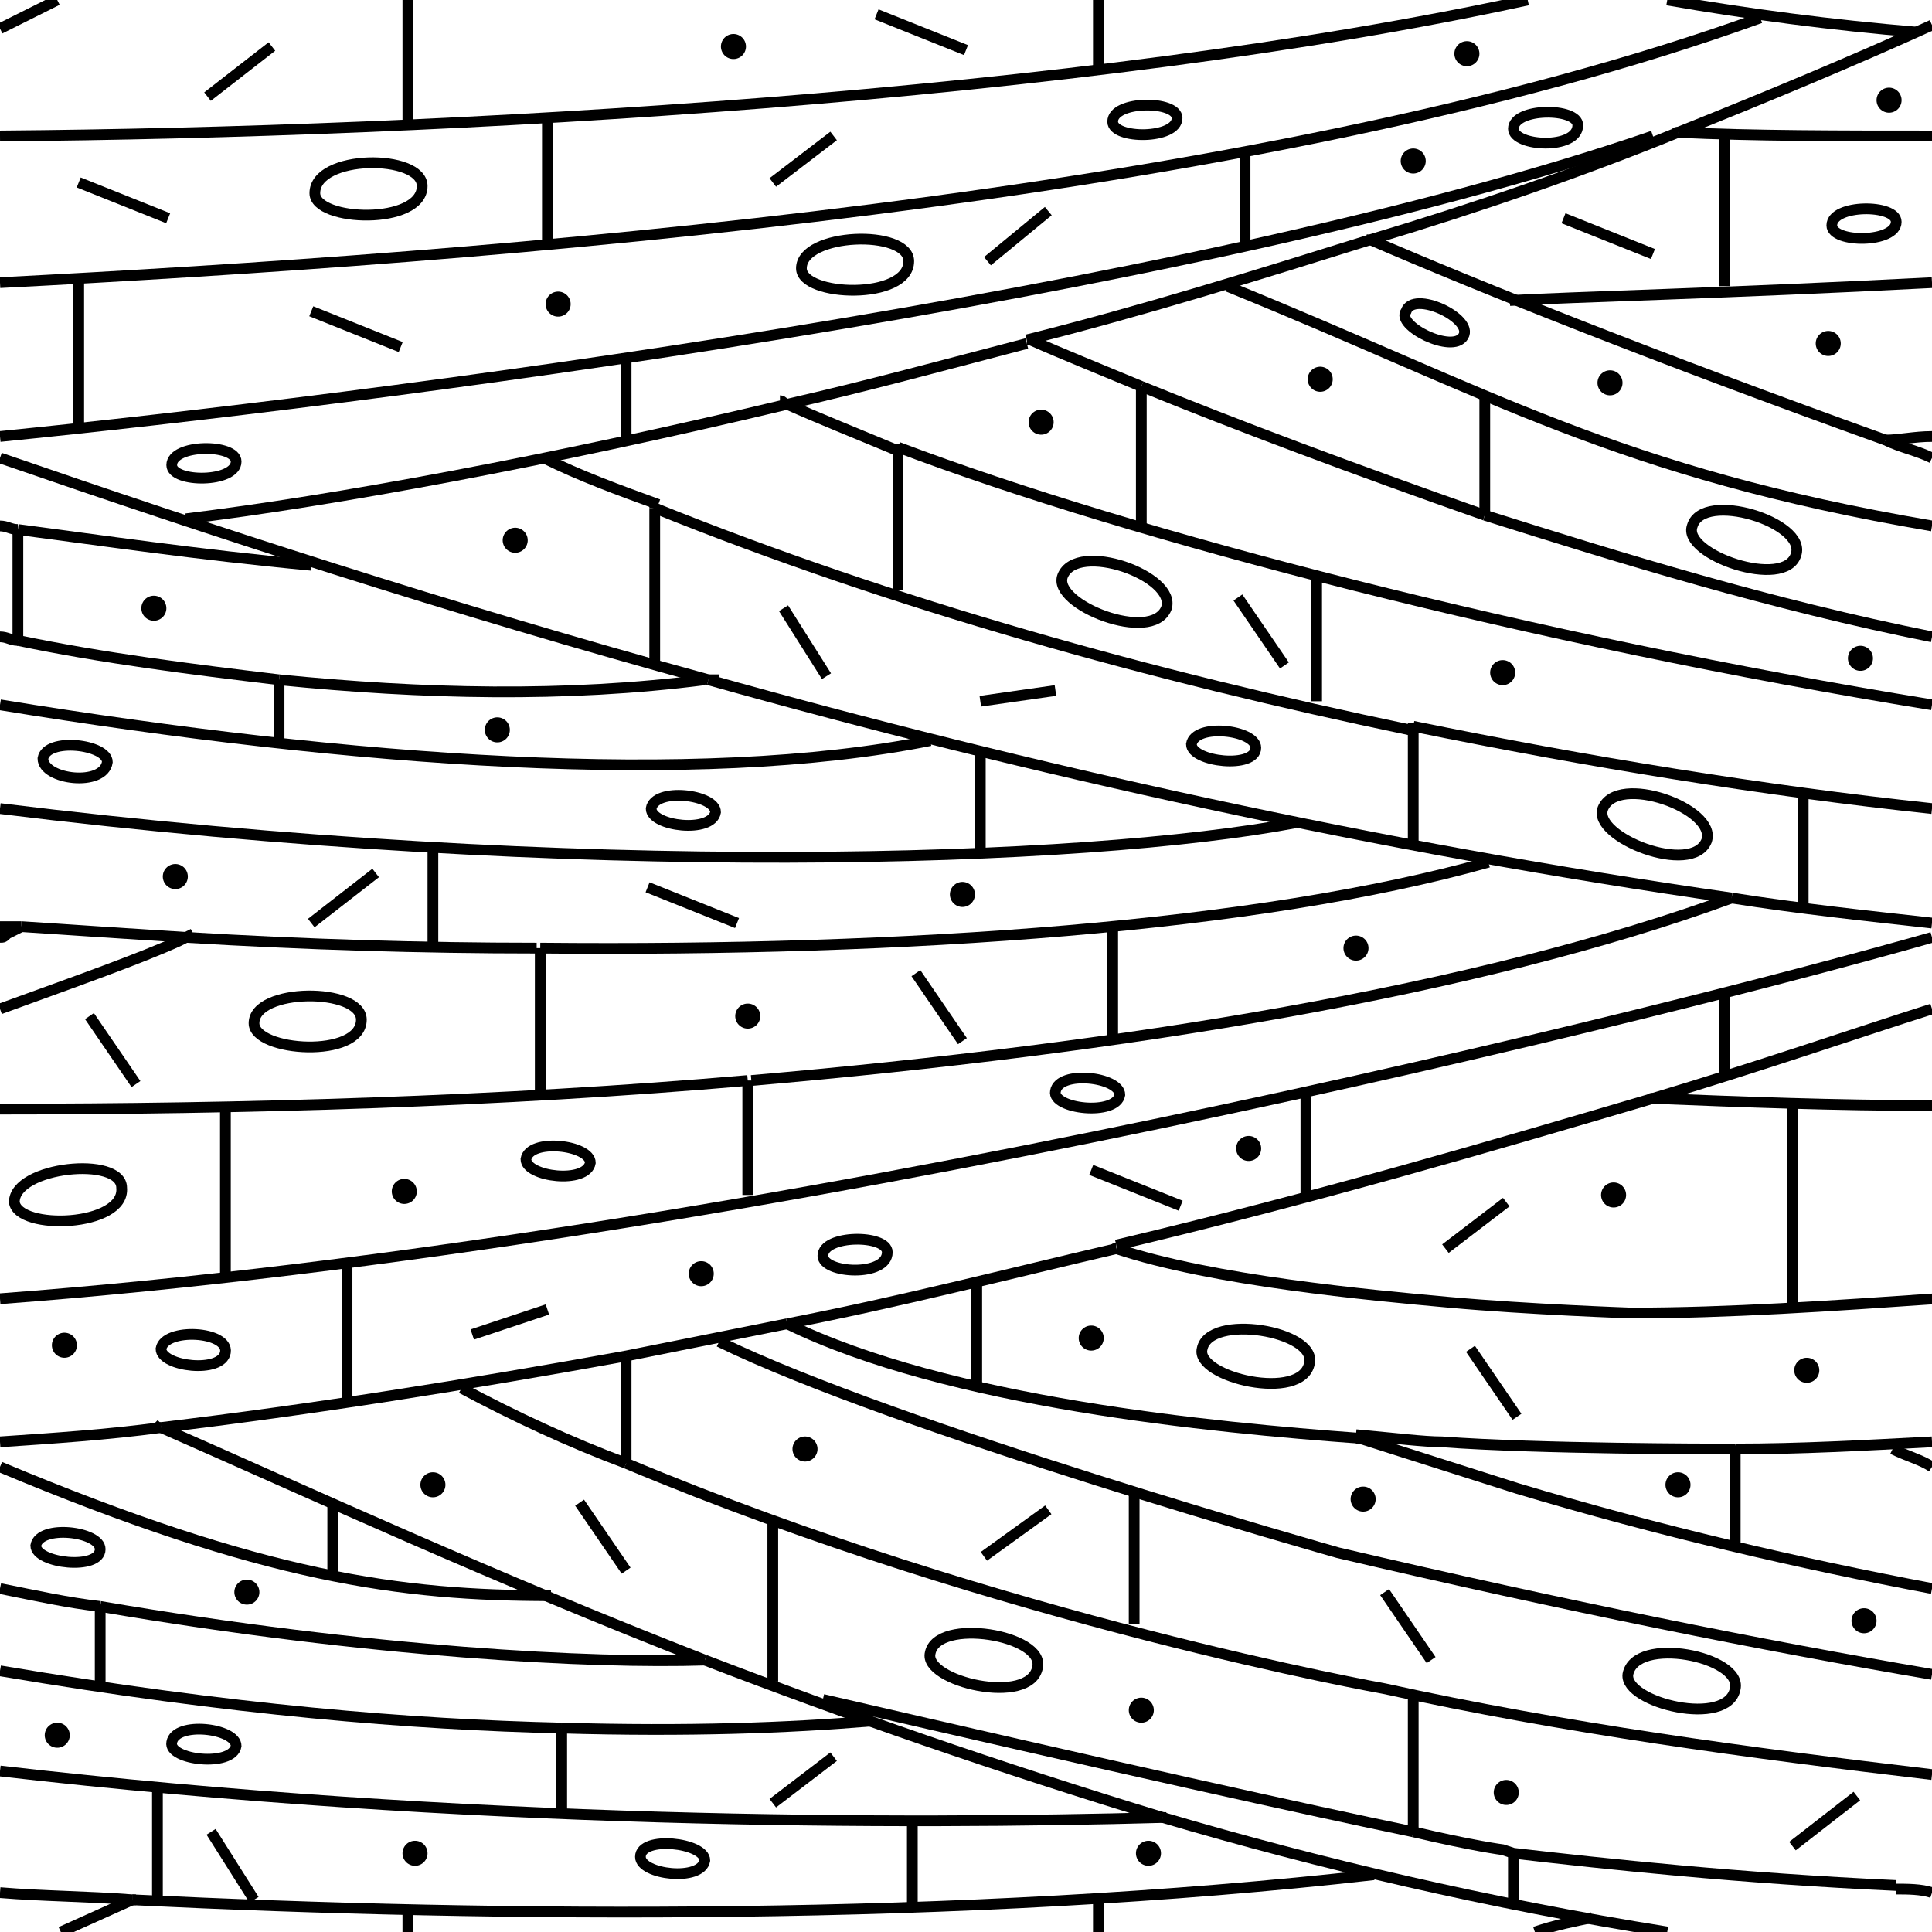 <?xml version="1.0" encoding="utf-8"?>
<!-- Generator: Adobe Illustrator 23.0.1, SVG Export Plug-In . SVG Version: 6.00 Build 0)  -->
<svg version="1.1" id="Layer_1" xmlns="http://www.w3.org/2000/svg" xmlns:xlink="http://www.w3.org/1999/xlink" x="0px" y="0px"
	 viewBox="0 0 54 54" style="enable-background:new 0 0 54 54;" xml:space="preserve">
<style type="text/css">
	.st0{clip-path:url(#SVGID_2_);fill:none;stroke:#000000;stroke-width:0.3;}
	.st1{clip-path:url(#SVGID_2_);fill:none;stroke:#000000;stroke-width:0.7;stroke-linecap:round;}
</style>
<g>
	<defs>
		<rect id="SVGID_1_" width="54" height="54"/>
	</defs>
	<clipPath id="SVGID_2_">
		<use xlink:href="#SVGID_1_"  style="overflow:visible;"/>
	</clipPath>
	<path class="st0" d="M38.3,6.7c-3.2,1-6.4,2-9.6,2.8"/>
	<path class="st0" d="M22,11.3c2.2-0.5,4.4-1.1,6.7-1.7"/>
	<path class="st0" d="M46.9,3.7c2.5-1,4.9-2,7.1-3"/>
	<path class="st0" d="M46.9,3.7c-2.7,1.1-5.6,2.1-8.6,3"/>
	<path class="st0" d="M5.2,14.5C9.3,14,15.3,12.9,22,11.3"/>
	<line class="st0" x1="0" y1="0.8" x2="1.6" y2="0"/>
	<line class="st0" x1="1.7" y1="54" x2="3.7" y2="53.1"/>
	<line class="st0" x1="3.8" y1="53.1" x2="3.7" y2="53.1"/>
	<path class="st0" d="M32.5,50.8c4.4,1.3,9.1,2.4,14.1,3.2"/>
	<path class="st0" d="M4.5,39.9c-0.1,0-0.1,0-0.2-0.1"/>
	<path class="st0" d="M19.7,46.4c-5.9-2.3-11.1-4.7-15.2-6.5"/>
	<path class="st0" d="M19.7,46.4c3.9,1.5,8.2,3,12.8,4.4"/>
	<path class="st0" d="M22,37c-1.5,0.3-3,0.6-4.5,0.9"/>
	<path class="st0" d="M0,40.3c1.5-0.1,3-0.2,4.5-0.4"/>
	<path class="st0" d="M31.2,34.9c-3,0.7-6.1,1.5-9.2,2.1"/>
	<path class="st0" d="M46.2,30.7c-4.4,1.3-9.5,2.8-15,4.1"/>
	<path class="st0" d="M17.5,37.9c-4.4,0.8-8.8,1.5-13,2"/>
	<path class="st0" d="M46.2,30.7c3-0.9,5.6-1.8,7.8-2.5"/>
	<path class="st0" d="M54,12.8c-0.4-0.2-0.9-0.3-1.3-0.5"/>
	<path class="st0" d="M38.2,6.7c0,0,0.1,0,0.1,0.1"/>
	<path class="st0" d="M52.7,12.3C46.3,10,41.3,8,38.3,6.7"/>
	<path class="st0" d="M48.5,40.5c1.8,0,3.6-0.1,5.5-0.2"/>
	<path class="st0" d="M38,40.2c-4.1-0.3-11.5-1-16-3.2"/>
	<line class="st0" x1="22" y1="37" x2="22" y2="37"/>
	<path class="st0" d="M48.5,40.5c-0.2,0-0.3,0-0.5,0c0,0-5,0-7.7-0.2c-0.5,0-1.3-0.1-2.4-0.2"/>
	<path class="st0" d="M48.4,25.1c1.9,0.3,3.8,0.5,5.6,0.7"/>
	<path class="st0" d="M19.8,19c8.9,2.5,18.8,4.7,28.6,6.1"/>
	<path class="st0" d="M19.8,19c-7.3-2-14-4.2-19.8-6.2"/>
	<path class="st0" d="M0,12.2c10-1,33.1-3.9,46.2-8.4"/>
	<path class="st0" d="M0,7.9c13.6-0.7,35.1-2.3,49.2-7.4"/>
	<path class="st0" d="M0,3.8C12.5,3.7,30.3,2.7,42.7,0"/>
	<path class="st0" d="M44.5,53.6c-0.5,0.1-1,0.2-1.6,0.4"/>
	<path class="st0" d="M38.4,52.4c-11.5,1.3-24.4,1.2-34.7,0.7"/>
	<path class="st0" d="M3.7,53.1C2.4,53,1.2,53,0,52.9"/>
	<path class="st0" d="M15.2,12.8c1,0.5,2.1,0.9,3.2,1.3"/>
	<path class="st0" d="M39.5,20.3c4.9,1,9.8,1.8,14.5,2.3"/>
	<path class="st0" d="M18.3,14.2c6.7,2.7,13.9,4.7,21.1,6.2"/>
	<path class="st0" d="M22,11.3c0.9,0.4,1.9,0.8,3.1,1.3"/>
	<path class="st0" d="M22,11.3c-0.1,0-0.1-0.1-0.2-0.1"/>
	<path class="st0" d="M25.1,12.5c6.6,2.5,17.8,5.4,28.9,7.2"/>
	<path class="st0" d="M31.9,10.8c2.7,1.1,5.9,2.3,9.6,3.6"/>
	<path class="st0" d="M28.8,9.5c0,0-0.1,0-0.1,0"/>
	<path class="st0" d="M54,17.8c-4.5-0.9-8.7-2.2-12.5-3.4"/>
	<path class="st0" d="M31.9,10.8c-1.2-0.5-2.2-0.9-3.1-1.3"/>
	<path class="st0" d="M34.3,8c7.4,3,10.9,5.2,19.7,6.7"/>
	<path class="st0" d="M26,20.7c-6.5,1.3-16.2,0.6-26-1"/>
	<path class="st0" d="M0,17.8c0.2,0,0.3,0.1,0.5,0.1"/>
	<path class="st0" d="M19.8,19c0.1,0,0.2,0,0.3,0"/>
	<path class="st0" d="M7.8,19c4,0.4,8,0.5,11.9,0"/>
	<path class="st0" d="M7.8,19c-2.5-0.3-4.9-0.6-7.3-1.1"/>
	<path class="st0" d="M8.7,15.8c-3.2-0.3-5.9-0.7-8.2-1"/>
	<path class="st0" d="M0,14.7c0.2,0,0.3,0.1,0.5,0.1"/>
	<line class="st0" x1="52.7" y1="12.3" x2="52.7" y2="12.3"/>
	<path class="st0" d="M54,12.2c-0.5,0-0.9,0.1-1.3,0.1"/>
	<path class="st0" d="M54,7.9c-5.8,0.3-10.1,0.4-11.8,0.5"/>
	<path class="st0" d="M46.9,3.7C49,3.8,51.4,3.8,54,3.8"/>
	<path class="st0" d="M46.9,3.7C46.9,3.7,46.8,3.7,46.9,3.7"/>
	<path class="st0" d="M5.2,26.2c-1.6-0.1-3.1-0.2-4.6-0.3"/>
	<path class="st0" d="M15.1,26.5c10.3,0.1,20.1-0.6,26.5-2.4"/>
	<path class="st0" d="M0,25.9c0.2,0,0.4,0,0.6,0"/>
	<path class="st0" d="M5.2,26.2c3.3,0.2,6.6,0.3,9.8,0.3"/>
	<path class="st0" d="M20.9,30.2C14,30.8,6.7,31,0,31"/>
	<path class="st0" d="M48.4,25.1c-7.1,2.6-17,4.2-27.4,5.1"/>
	<path class="st0" d="M48.4,25.1C48.4,25.1,48.4,25.1,48.4,25.1"/>
	<path class="st0" d="M0,36.3c21.4-1.6,47-8.1,54-10.1"/>
	<path class="st0" d="M46.2,30.7C46.2,30.7,46.1,30.7,46.2,30.7"/>
	<path class="st0" d="M46.2,30.7c2.5,0.1,5.1,0.2,7.8,0.2"/>
	<path class="st0" d="M31.2,34.9C31.2,34.9,31.1,34.9,31.2,34.9"/>
	<path class="st0" d="M31.2,34.9c2.7,0.9,7.1,1.3,9.3,1.5c2.2,0.2,5.1,0.3,5.1,0.3c2.7,0,5.6-0.2,8.5-0.4"/>
	<path class="st0" d="M32.5,50.8C25.3,51,13,51,0,49.5"/>
	<path class="st0" d="M32.5,50.8c0,0,0.1,0,0.1,0"/>
	<path class="st0" d="M15.7,48.3c-4.2-0.1-9.2-0.5-15.7-1.6"/>
	<path class="st0" d="M24.4,48.1c-2.4,0.2-5.2,0.3-8.7,0.2"/>
	<path class="st0" d="M2.8,44.9C1.9,44.8,1,44.6,0,44.4"/>
	<path class="st0" d="M19.7,46.4c-3.1,0.1-9.3-0.2-16.9-1.5"/>
	<path class="st0" d="M19.7,46.4C19.7,46.4,19.7,46.4,19.7,46.4"/>
	<path class="st0" d="M15.4,44.6c-4.2,0-8-0.5-15.4-3.6"/>
	<path class="st0" d="M17.5,40.9c-1.6-0.6-3.1-1.3-4.6-2.1"/>
	<path class="st0" d="M17.5,40.9c10.5,4.4,21.2,6.3,21.2,6.3c5,1.1,10.2,1.8,15.3,2.4"/>
	<path class="st0" d="M20.1,37.5c4.9,2.4,17.3,5.9,17.3,5.9c6.4,1.5,11.9,2.6,16.6,3.4"/>
	<line class="st0" x1="38" y1="40.2" x2="37.9" y2="40.2"/>
	<path class="st0" d="M38,40.2l4.4,1.4c4,1.2,7.9,2.1,11.6,2.8"/>
	<path class="st0" d="M52.9,40.5c0.4,0.2,0.8,0.3,1.1,0.5"/>
	<path class="st0" d="M39.5,51.2c1.7,0.4,2.5,0.5,2.5,0.5l0.3,0.1c2.6,0.3,6.3,0.7,10.7,0.9"/>
	<path class="st0" d="M39.5,51.2c-2.9-0.6-8.3-1.8-16.5-3.7"/>
	<path class="st0" d="M53,52.8c0.3,0,0.7,0,1,0.1"/>
	<path class="st0" d="M36.2,23c-5.8,1.1-20,1.6-36.2-0.4"/>
	<path class="st0" d="M0,26.2c0.1,0,0.1,0,0.2-0.1l0.4-0.2"/>
	<line class="st0" x1="0.6" y1="25.9" x2="0.6" y2="25.9"/>
	<path class="st0" d="M5.2,26.2L5,26.3c-1.1,0.5-2.8,1.1-5,1.9"/>
	<line class="st0" x1="5.2" y1="26.2" x2="5.4" y2="26.1"/>
	<path class="st0" d="M46.6,0c2.3,0.4,4.6,0.7,7,0.9"/>
	<path class="st0" d="M11.8,5.2c0-0.9-3-0.9-3,0.2C8.8,6.2,11.8,6.3,11.8,5.2z"/>
	<path class="st0" d="M29.7,16.1c-0.3,0.8,2.5,1.9,2.9,0.9C32.9,16.1,30.1,15.1,29.7,16.1z"/>
	<path class="st0" d="M7.1,28.6c0,0.8,3,1,3-0.1C10.1,27.6,7.1,27.6,7.1,28.6z"/>
	<path class="st0" d="M33.6,37.7c-0.2,0.8,2.8,1.5,3,0.4C36.8,37.2,33.8,36.7,33.6,37.7z"/>
	<path class="st0" d="M26,46.2c-0.2,0.8,2.8,1.5,3,0.4C29.2,45.7,26.2,45.2,26,46.2z"/>
	<path class="st0" d="M48.5,47.2c0.2-0.9-2.8-1.5-3-0.4C45.4,47.6,48.3,48.3,48.5,47.2z"/>
	<path class="st0" d="M0.4,33.6c0.1,0.8,3.1,0.7,3-0.4C3.4,32.3,0.4,32.6,0.4,33.6z"/>
	<path class="st0" d="M44.8,22.6c-0.3,0.8,2.5,1.9,2.9,0.9C48,22.6,45.2,21.6,44.8,22.6z"/>
	<path class="st0" d="M42.3,3.6c0,0.5,1.8,0.6,1.8-0.1C44.1,3,42.3,3,42.3,3.6z"/>
	<path class="st0" d="M32.9,3.3c0-0.5-1.8-0.5-1.8,0.1C31.1,3.9,32.9,3.9,32.9,3.3z"/>
	<path class="st0" d="M53,6.2c0-0.5-1.8-0.5-1.8,0.1C51.2,6.8,53,6.8,53,6.2z"/>
	<path class="st0" d="M6.6,12.9c0-0.5-1.8-0.5-1.8,0.1C4.8,13.5,6.6,13.5,6.6,12.9z"/>
	<path class="st0" d="M24.8,35c0-0.5-1.8-0.5-1.8,0.1C23,35.6,24.8,35.7,24.8,35z"/>
	<path class="st0" d="M40.9,9.4c0.3-0.5-1.4-1.3-1.6-0.7C39,9.1,40.6,9.9,40.9,9.4z"/>
	<path class="st0" d="M4.5,37.7c0,0.5,1.7,0.7,1.8,0.1C6.4,37.2,4.6,37.1,4.5,37.7z"/>
	<path class="st0" d="M2.8,43.3c0-0.5-1.7-0.7-1.8-0.1C1,43.7,2.8,43.9,2.8,43.3z"/>
	<path class="st0" d="M16.5,32.5c0-0.5-1.7-0.7-1.8-0.1C14.7,32.9,16.4,33.1,16.5,32.5z"/>
	<path class="st0" d="M6.6,48.8c0-0.5-1.7-0.7-1.8-0.1C4.7,49.2,6.5,49.4,6.6,48.8z"/>
	<path class="st0" d="M17.9,51.9c0,0.5,1.7,0.7,1.8,0.1C19.7,51.5,17.9,51.3,17.9,51.9z"/>
	<path class="st0" d="M20,22.7c0-0.5-1.7-0.7-1.8-0.1C18.2,23.1,19.9,23.3,20,22.7z"/>
	<path class="st0" d="M35.1,20.9c0-0.5-1.7-0.7-1.8-0.1C33.3,21.3,35.1,21.5,35.1,20.9z"/>
	<path class="st0" d="M3,21.3c0-0.5-1.7-0.7-1.8-0.1C1.2,21.8,2.9,22,3,21.3z"/>
	<path class="st0" d="M31.3,30.6c0-0.5-1.7-0.7-1.8-0.1C29.4,31,31.2,31.2,31.3,30.6z"/>
	<path class="st0" d="M22.4,7.5c0,0.8,3,0.9,3-0.2C25.4,6.4,22.4,6.5,22.4,7.5z"/>
	<path class="st0" d="M50.2,15.5c0.3-0.9-2.6-1.8-2.9-0.8C47,15.5,49.9,16.5,50.2,15.5z"/>
	<line class="st0" x1="11.2" y1="9.7" x2="8.7" y2="8.7"/>
	<line class="st0" x1="30.5" y1="32.7" x2="33" y2="33.7"/>
	<line class="st0" x1="18.1" y1="24.8" x2="20.6" y2="25.8"/>
	<line class="st0" x1="43.7" y1="6.1" x2="46.2" y2="7.1"/>
	<line class="st0" x1="23.1" y1="18.9" x2="21.9" y2="17"/>
	<line class="st0" x1="26.9" y1="29.1" x2="25.6" y2="27.2"/>
	<line class="st0" x1="40" y1="46.4" x2="38.7" y2="44.5"/>
	<line class="st0" x1="41.1" y1="37.7" x2="42.4" y2="39.6"/>
	<line class="st0" x1="17.5" y1="43.9" x2="16.2" y2="42"/>
	<line class="st0" x1="5.9" y1="51.2" x2="7.1" y2="53.1"/>
	<line class="st0" x1="34.6" y1="16.7" x2="35.9" y2="18.6"/>
	<line class="st0" x1="2.5" y1="28.4" x2="3.8" y2="30.3"/>
	<line class="st0" x1="27" y1="1.4" x2="24.5" y2="0.4"/>
	<line class="st0" x1="2.2" y1="5.1" x2="4.7" y2="6.1"/>
	<line class="st0" x1="29.3" y1="5.9" x2="27.6" y2="7.3"/>
	<line class="st0" x1="29.3" y1="42.2" x2="27.5" y2="43.5"/>
	<line class="st0" x1="50.1" y1="51.6" x2="51.9" y2="50.2"/>
	<line class="st0" x1="23.3" y1="49.1" x2="21.6" y2="50.4"/>
	<line class="st0" x1="42.1" y1="33.6" x2="40.4" y2="34.9"/>
	<line class="st0" x1="8.7" y1="25.8" x2="10.5" y2="24.4"/>
	<line class="st0" x1="13.2" y1="37.3" x2="15.3" y2="36.6"/>
	<line class="st0" x1="21.6" y1="5.1" x2="23.3" y2="3.8"/>
	<line class="st0" x1="29.5" y1="19.3" x2="27.4" y2="19.6"/>
	<line class="st0" x1="7.6" y1="1.3" x2="5.8" y2="2.7"/>
	<line class="st0" x1="11.4" y1="3.4" x2="11.4" y2="0"/>
	<line class="st0" x1="30.7" y1="1.9" x2="30.7" y2="0"/>
	<line class="st0" x1="11.4" y1="54" x2="11.4" y2="53.4"/>
	<line class="st0" x1="30.7" y1="54" x2="30.7" y2="53.1"/>
	<line class="st0" x1="15.3" y1="6.8" x2="15.3" y2="3.4"/>
	<line class="st0" x1="2.2" y1="7.9" x2="2.2" y2="11.9"/>
	<line class="st0" x1="34.8" y1="4.2" x2="34.8" y2="6.8"/>
	<line class="st0" x1="48.2" y1="3.8" x2="48.2" y2="8"/>
	<line class="st0" x1="17.5" y1="10" x2="17.5" y2="12.3"/>
	<line class="st0" x1="0.5" y1="17.9" x2="0.5" y2="14.8"/>
	<line class="st0" x1="0.5" y1="14.8" x2="0.5" y2="14.8"/>
	<line class="st0" x1="0.5" y1="17.9" x2="0.5" y2="17.9"/>
	<line class="st0" x1="25.1" y1="12.5" x2="25.1" y2="12.4"/>
	<line class="st0" x1="25.1" y1="12.5" x2="25.1" y2="16.5"/>
	<line class="st0" x1="31.9" y1="10.8" x2="31.9" y2="14.7"/>
	<line class="st0" x1="31.9" y1="10.8" x2="31.9" y2="10.8"/>
	<line class="st0" x1="41.5" y1="14.4" x2="41.5" y2="14.4"/>
	<line class="st0" x1="41.5" y1="11.1" x2="41.5" y2="14.4"/>
	<line class="st0" x1="36.8" y1="19.6" x2="36.8" y2="16.2"/>
	<line class="st0" x1="18.3" y1="14.2" x2="18.3" y2="14.1"/>
	<line class="st0" x1="18.3" y1="14.2" x2="18.3" y2="18.6"/>
	<line class="st0" x1="39.5" y1="20.3" x2="39.5" y2="20.2"/>
	<line class="st0" x1="39.5" y1="20.3" x2="39.5" y2="23.6"/>
	<line class="st0" x1="50.4" y1="25.3" x2="50.4" y2="22.3"/>
	<line class="st0" x1="27.4" y1="21.1" x2="27.4" y2="23.8"/>
	<line class="st0" x1="48.2" y1="30" x2="48.2" y2="27.8"/>
	<line class="st0" x1="36.5" y1="33.4" x2="36.5" y2="30.6"/>
	<line class="st0" x1="31.1" y1="29" x2="31.1" y2="25.9"/>
	<line class="st0" x1="12.1" y1="26.4" x2="12.1" y2="23.8"/>
	<line class="st0" x1="7.8" y1="19" x2="7.8" y2="19"/>
	<line class="st0" x1="7.8" y1="19" x2="7.8" y2="20.7"/>
	<line class="st0" x1="15.1" y1="26.5" x2="15.1" y2="26.5"/>
	<line class="st0" x1="15.1" y1="30.6" x2="15.1" y2="26.5"/>
	<line class="st0" x1="6.3" y1="31" x2="6.3" y2="35.7"/>
	<line class="st0" x1="20.9" y1="30.2" x2="20.9" y2="33.4"/>
	<line class="st0" x1="20.9" y1="30.2" x2="20.9" y2="30.2"/>
	<line class="st0" x1="9.7" y1="39.1" x2="9.7" y2="35.4"/>
	<line class="st0" x1="50.1" y1="36.5" x2="50.1" y2="30.9"/>
	<line class="st0" x1="27.3" y1="35.9" x2="27.3" y2="38.7"/>
	<line class="st0" x1="48.5" y1="40.5" x2="48.5" y2="43.2"/>
	<line class="st0" x1="48.5" y1="40.5" x2="48.5" y2="40.4"/>
	<line class="st0" x1="31.7" y1="41.7" x2="31.7" y2="45.4"/>
	<line class="st0" x1="17.5" y1="40.9" x2="17.5" y2="40.9"/>
	<line class="st0" x1="17.5" y1="37.8" x2="17.5" y2="37.9"/>
	<line class="st0" x1="17.5" y1="40.9" x2="17.5" y2="37.9"/>
	<line class="st0" x1="21.6" y1="47" x2="21.6" y2="42.5"/>
	<line class="st0" x1="39.5" y1="51.2" x2="39.5" y2="47.3"/>
	<line class="st0" x1="39.5" y1="51.2" x2="39.5" y2="51.3"/>
	<line class="st0" x1="9.3" y1="42.1" x2="9.3" y2="44"/>
	<line class="st0" x1="2.8" y1="44.9" x2="2.8" y2="44.9"/>
	<line class="st0" x1="2.8" y1="44.9" x2="2.8" y2="47.1"/>
	<line class="st0" x1="15.7" y1="48.3" x2="15.7" y2="50.6"/>
	<line class="st0" x1="15.7" y1="48.3" x2="15.7" y2="48.2"/>
	<line class="st0" x1="4.4" y1="53.1" x2="4.4" y2="50"/>
	<line class="st0" x1="25.5" y1="53.2" x2="25.5" y2="50.9"/>
	<line class="st0" x1="42.3" y1="51.9" x2="42.3" y2="53.1"/>
	<line class="st1" x1="52.8" y1="2.8" x2="52.8" y2="2.8"/>
	<line class="st1" x1="15.6" y1="8.5" x2="15.6" y2="8.5"/>
	<line class="st1" x1="14.4" y1="15.1" x2="14.4" y2="15.1"/>
	<line class="st1" x1="4.3" y1="17" x2="4.3" y2="17"/>
	<line class="st1" x1="13.9" y1="20.4" x2="13.9" y2="20.4"/>
	<line class="st1" x1="29.1" y1="11.8" x2="29.1" y2="11.8"/>
	<line class="st1" x1="52" y1="18.4" x2="52" y2="18.4"/>
	<line class="st1" x1="39.5" y1="4.5" x2="39.5" y2="4.5"/>
	<line class="st1" x1="41" y1="1.5" x2="41" y2="1.5"/>
	<line class="st1" x1="42" y1="18.8" x2="42" y2="18.8"/>
	<line class="st1" x1="45" y1="10.7" x2="45" y2="10.7"/>
	<line class="st1" x1="36.9" y1="10.6" x2="36.9" y2="10.6"/>
	<line class="st1" x1="51.1" y1="9.6" x2="51.1" y2="9.6"/>
	<line class="st1" x1="20.5" y1="1.3" x2="20.5" y2="1.3"/>
	<line class="st1" x1="11.3" y1="33.3" x2="11.3" y2="33.3"/>
	<line class="st1" x1="4.9" y1="24.5" x2="4.9" y2="24.5"/>
	<line class="st1" x1="26.9" y1="25" x2="26.9" y2="25"/>
	<line class="st1" x1="37.9" y1="26.5" x2="37.9" y2="26.5"/>
	<line class="st1" x1="46.9" y1="41.5" x2="46.9" y2="41.5"/>
	<line class="st1" x1="38.1" y1="41.9" x2="38.1" y2="41.9"/>
	<line class="st1" x1="30.5" y1="37.4" x2="30.5" y2="37.4"/>
	<line class="st1" x1="19.6" y1="35.6" x2="19.6" y2="35.6"/>
	<line class="st1" x1="45.1" y1="33.4" x2="45.1" y2="33.4"/>
	<line class="st1" x1="52.1" y1="45.3" x2="52.1" y2="45.3"/>
	<line class="st1" x1="50.5" y1="38.3" x2="50.5" y2="38.3"/>
	<line class="st1" x1="42.1" y1="50.1" x2="42.1" y2="50.1"/>
	<line class="st1" x1="1.8" y1="37.6" x2="1.8" y2="37.6"/>
	<line class="st1" x1="20.9" y1="28.4" x2="20.9" y2="28.4"/>
	<line class="st1" x1="34.9" y1="32.1" x2="34.9" y2="32.1"/>
	<line class="st1" x1="31.9" y1="47.8" x2="31.9" y2="47.8"/>
	<line class="st1" x1="22.5" y1="40.5" x2="22.5" y2="40.5"/>
	<line class="st1" x1="12.1" y1="41.5" x2="12.1" y2="41.5"/>
	<line class="st1" x1="6.9" y1="44.5" x2="6.9" y2="44.5"/>
	<line class="st1" x1="1.6" y1="48.5" x2="1.6" y2="48.5"/>
	<line class="st1" x1="11.6" y1="51.8" x2="11.6" y2="51.8"/>
	<line class="st1" x1="32.1" y1="51.8" x2="32.1" y2="51.8"/>
</g>
</svg>
